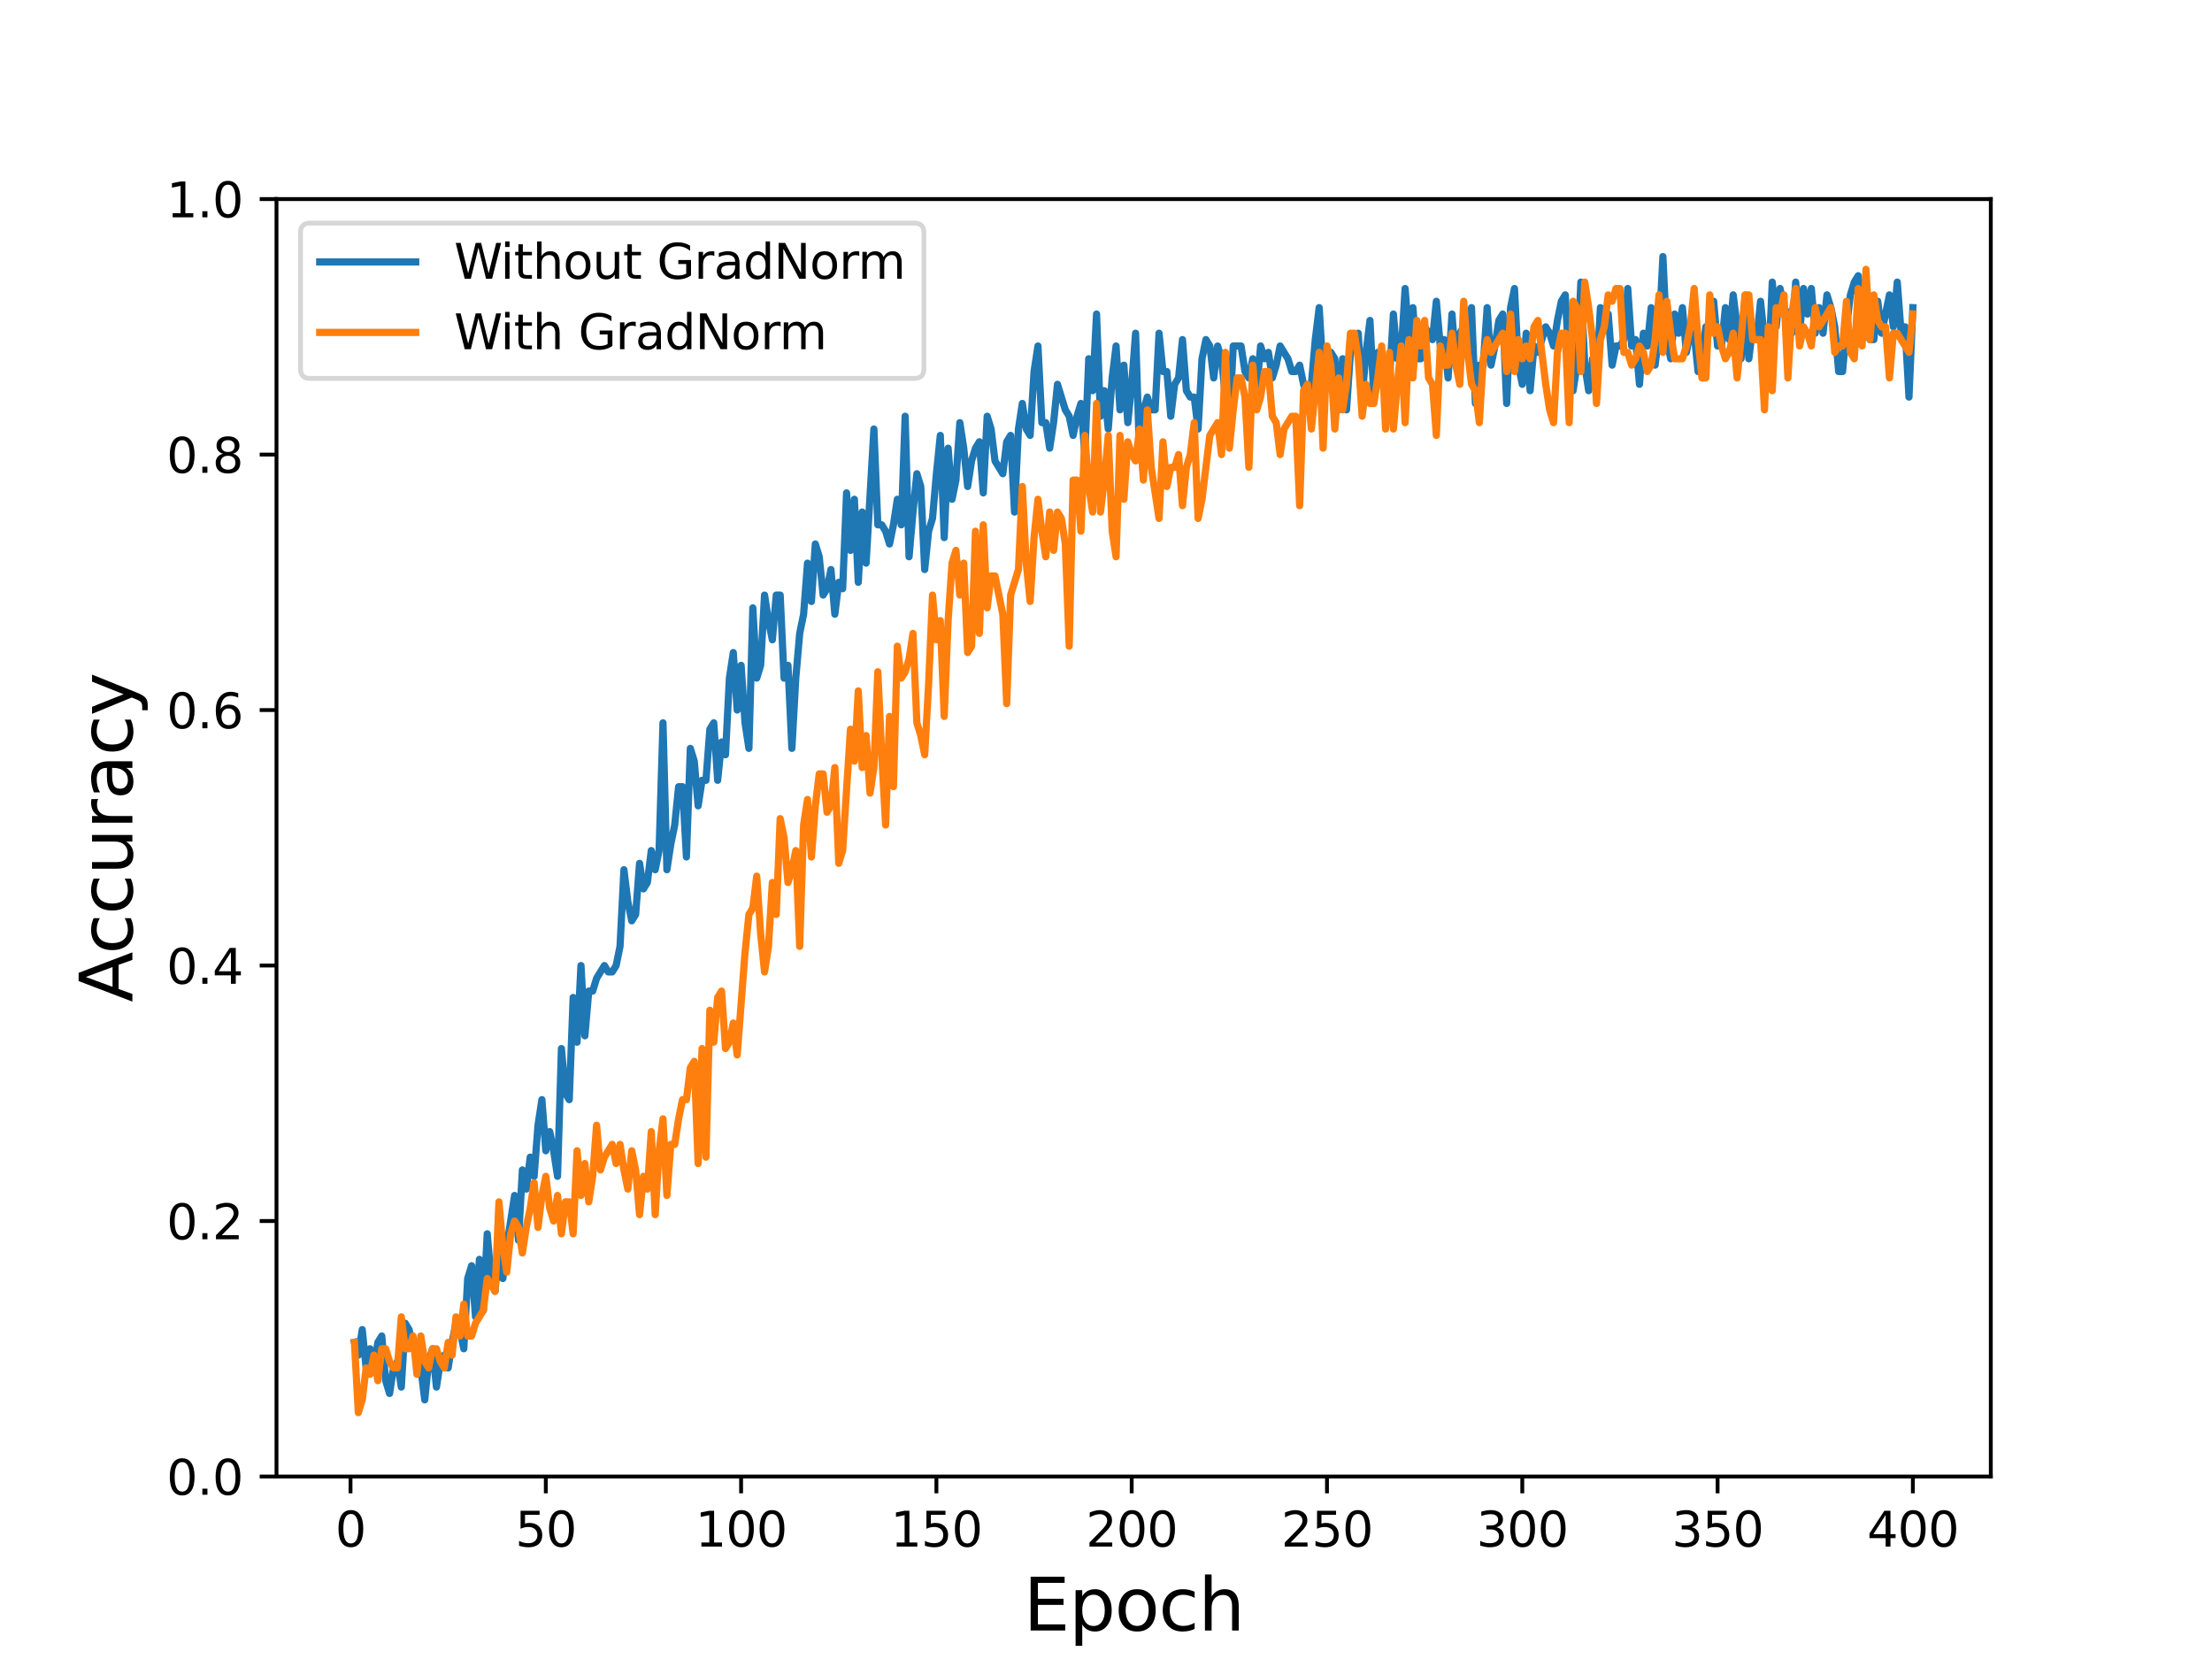 <?xml version="1.0" encoding="utf-8" standalone="no"?>
<!DOCTYPE svg PUBLIC "-//W3C//DTD SVG 1.1//EN"
  "http://www.w3.org/Graphics/SVG/1.1/DTD/svg11.dtd">
<svg height="345.6pt" version="1.1" viewBox="0 0 460.8 345.6" width="460.8pt" xmlns="http://www.w3.org/2000/svg" xmlns:xlink="http://www.w3.org/1999/xlink">
 <defs>
  <style type="text/css">*{stroke-linecap:butt;stroke-linejoin:round;}</style>
 </defs>
 <g id="figure_1">
  <g id="patch_1">
   <path d="M 0 345.6 
L 460.8 345.6 
L 460.8 0 
L 0 0 
z
" style="fill:#ffffff;"/>
  </g>
  <g id="axes_1">
   <g id="patch_2">
    <path d="M 57.6 307.584 
L 414.72 307.584 
L 414.72 41.472 
L 57.6 41.472 
z
" style="fill:#ffffff;"/>
   </g>
   <g id="matplotlib.axis_1">
    <g id="xtick_1">
     <g id="line2d_1">
      <defs>
       <path d="M 0 0 
L 0 3.5 
" id="mf03d805121" style="stroke:#000000;stroke-width:0.8;"/>
      </defs>
      <g>
       <use style="stroke:#000000;stroke-width:0.8;" x="73.019" xlink:href="#mf03d805121" y="307.584"/>
      </g>
     </g>
     <g id="text_1">
      <!-- 0 -->
      <g transform="translate(69.838 322.182)scale(0.1 -0.1)">
       <defs>
        <path d="M 2034 4250 
Q 1547 4250 1301 3770 
Q 1056 3291 1056 2328 
Q 1056 1369 1301 889 
Q 1547 409 2034 409 
Q 2525 409 2770 889 
Q 3016 1369 3016 2328 
Q 3016 3291 2770 3770 
Q 2525 4250 2034 4250 
z
M 2034 4750 
Q 2819 4750 3233 4129 
Q 3647 3509 3647 2328 
Q 3647 1150 3233 529 
Q 2819 -91 2034 -91 
Q 1250 -91 836 529 
Q 422 1150 422 2328 
Q 422 3509 836 4129 
Q 1250 4750 2034 4750 
z
" id="DejaVuSans-30" transform="scale(0.016)"/>
       </defs>
       <use xlink:href="#DejaVuSans-30"/>
      </g>
     </g>
    </g>
    <g id="xtick_2">
     <g id="line2d_2">
      <g>
       <use style="stroke:#000000;stroke-width:0.8;" x="113.703" xlink:href="#mf03d805121" y="307.584"/>
      </g>
     </g>
     <g id="text_2">
      <!-- 50 -->
      <g transform="translate(107.34 322.182)scale(0.1 -0.1)">
       <defs>
        <path d="M 691 4666 
L 3169 4666 
L 3169 4134 
L 1269 4134 
L 1269 2991 
Q 1406 3038 1543 3061 
Q 1681 3084 1819 3084 
Q 2600 3084 3056 2656 
Q 3513 2228 3513 1497 
Q 3513 744 3044 326 
Q 2575 -91 1722 -91 
Q 1428 -91 1123 -41 
Q 819 9 494 109 
L 494 744 
Q 775 591 1075 516 
Q 1375 441 1709 441 
Q 2250 441 2565 725 
Q 2881 1009 2881 1497 
Q 2881 1984 2565 2268 
Q 2250 2553 1709 2553 
Q 1456 2553 1204 2497 
Q 953 2441 691 2322 
L 691 4666 
z
" id="DejaVuSans-35" transform="scale(0.016)"/>
       </defs>
       <use xlink:href="#DejaVuSans-35"/>
       <use x="63.623" xlink:href="#DejaVuSans-30"/>
      </g>
     </g>
    </g>
    <g id="xtick_3">
     <g id="line2d_3">
      <g>
       <use style="stroke:#000000;stroke-width:0.8;" x="154.386" xlink:href="#mf03d805121" y="307.584"/>
      </g>
     </g>
     <g id="text_3">
      <!-- 100 -->
      <g transform="translate(144.842 322.182)scale(0.1 -0.1)">
       <defs>
        <path d="M 794 531 
L 1825 531 
L 1825 4091 
L 703 3866 
L 703 4441 
L 1819 4666 
L 2450 4666 
L 2450 531 
L 3481 531 
L 3481 0 
L 794 0 
L 794 531 
z
" id="DejaVuSans-31" transform="scale(0.016)"/>
       </defs>
       <use xlink:href="#DejaVuSans-31"/>
       <use x="63.623" xlink:href="#DejaVuSans-30"/>
       <use x="127.246" xlink:href="#DejaVuSans-30"/>
      </g>
     </g>
    </g>
    <g id="xtick_4">
     <g id="line2d_4">
      <g>
       <use style="stroke:#000000;stroke-width:0.8;" x="195.07" xlink:href="#mf03d805121" y="307.584"/>
      </g>
     </g>
     <g id="text_4">
      <!-- 150 -->
      <g transform="translate(185.526 322.182)scale(0.1 -0.1)">
       <use xlink:href="#DejaVuSans-31"/>
       <use x="63.623" xlink:href="#DejaVuSans-35"/>
       <use x="127.246" xlink:href="#DejaVuSans-30"/>
      </g>
     </g>
    </g>
    <g id="xtick_5">
     <g id="line2d_5">
      <g>
       <use style="stroke:#000000;stroke-width:0.8;" x="235.753" xlink:href="#mf03d805121" y="307.584"/>
      </g>
     </g>
     <g id="text_5">
      <!-- 200 -->
      <g transform="translate(226.209 322.182)scale(0.1 -0.1)">
       <defs>
        <path d="M 1228 531 
L 3431 531 
L 3431 0 
L 469 0 
L 469 531 
Q 828 903 1448 1529 
Q 2069 2156 2228 2338 
Q 2531 2678 2651 2914 
Q 2772 3150 2772 3378 
Q 2772 3750 2511 3984 
Q 2250 4219 1831 4219 
Q 1534 4219 1204 4116 
Q 875 4013 500 3803 
L 500 4441 
Q 881 4594 1212 4672 
Q 1544 4750 1819 4750 
Q 2544 4750 2975 4387 
Q 3406 4025 3406 3419 
Q 3406 3131 3298 2873 
Q 3191 2616 2906 2266 
Q 2828 2175 2409 1742 
Q 1991 1309 1228 531 
z
" id="DejaVuSans-32" transform="scale(0.016)"/>
       </defs>
       <use xlink:href="#DejaVuSans-32"/>
       <use x="63.623" xlink:href="#DejaVuSans-30"/>
       <use x="127.246" xlink:href="#DejaVuSans-30"/>
      </g>
     </g>
    </g>
    <g id="xtick_6">
     <g id="line2d_6">
      <g>
       <use style="stroke:#000000;stroke-width:0.8;" x="276.437" xlink:href="#mf03d805121" y="307.584"/>
      </g>
     </g>
     <g id="text_6">
      <!-- 250 -->
      <g transform="translate(266.893 322.182)scale(0.1 -0.1)">
       <use xlink:href="#DejaVuSans-32"/>
       <use x="63.623" xlink:href="#DejaVuSans-35"/>
       <use x="127.246" xlink:href="#DejaVuSans-30"/>
      </g>
     </g>
    </g>
    <g id="xtick_7">
     <g id="line2d_7">
      <g>
       <use style="stroke:#000000;stroke-width:0.8;" x="317.12" xlink:href="#mf03d805121" y="307.584"/>
      </g>
     </g>
     <g id="text_7">
      <!-- 300 -->
      <g transform="translate(307.576 322.182)scale(0.1 -0.1)">
       <defs>
        <path d="M 2597 2516 
Q 3050 2419 3304 2112 
Q 3559 1806 3559 1356 
Q 3559 666 3084 287 
Q 2609 -91 1734 -91 
Q 1441 -91 1130 -33 
Q 819 25 488 141 
L 488 750 
Q 750 597 1062 519 
Q 1375 441 1716 441 
Q 2309 441 2620 675 
Q 2931 909 2931 1356 
Q 2931 1769 2642 2001 
Q 2353 2234 1838 2234 
L 1294 2234 
L 1294 2753 
L 1863 2753 
Q 2328 2753 2575 2939 
Q 2822 3125 2822 3475 
Q 2822 3834 2567 4026 
Q 2313 4219 1838 4219 
Q 1578 4219 1281 4162 
Q 984 4106 628 3988 
L 628 4550 
Q 988 4650 1302 4700 
Q 1616 4750 1894 4750 
Q 2613 4750 3031 4423 
Q 3450 4097 3450 3541 
Q 3450 3153 3228 2886 
Q 3006 2619 2597 2516 
z
" id="DejaVuSans-33" transform="scale(0.016)"/>
       </defs>
       <use xlink:href="#DejaVuSans-33"/>
       <use x="63.623" xlink:href="#DejaVuSans-30"/>
       <use x="127.246" xlink:href="#DejaVuSans-30"/>
      </g>
     </g>
    </g>
    <g id="xtick_8">
     <g id="line2d_8">
      <g>
       <use style="stroke:#000000;stroke-width:0.8;" x="357.804" xlink:href="#mf03d805121" y="307.584"/>
      </g>
     </g>
     <g id="text_8">
      <!-- 350 -->
      <g transform="translate(348.26 322.182)scale(0.1 -0.1)">
       <use xlink:href="#DejaVuSans-33"/>
       <use x="63.623" xlink:href="#DejaVuSans-35"/>
       <use x="127.246" xlink:href="#DejaVuSans-30"/>
      </g>
     </g>
    </g>
    <g id="xtick_9">
     <g id="line2d_9">
      <g>
       <use style="stroke:#000000;stroke-width:0.8;" x="398.487" xlink:href="#mf03d805121" y="307.584"/>
      </g>
     </g>
     <g id="text_9">
      <!-- 400 -->
      <g transform="translate(388.944 322.182)scale(0.1 -0.1)">
       <defs>
        <path d="M 2419 4116 
L 825 1625 
L 2419 1625 
L 2419 4116 
z
M 2253 4666 
L 3047 4666 
L 3047 1625 
L 3713 1625 
L 3713 1100 
L 3047 1100 
L 3047 0 
L 2419 0 
L 2419 1100 
L 313 1100 
L 313 1709 
L 2253 4666 
z
" id="DejaVuSans-34" transform="scale(0.016)"/>
       </defs>
       <use xlink:href="#DejaVuSans-34"/>
       <use x="63.623" xlink:href="#DejaVuSans-30"/>
       <use x="127.246" xlink:href="#DejaVuSans-30"/>
      </g>
     </g>
    </g>
    <g id="text_10">
     <!-- Epoch -->
     <g transform="translate(213.194 339.66)scale(0.15 -0.15)">
      <defs>
       <path d="M 628 4666 
L 3578 4666 
L 3578 4134 
L 1259 4134 
L 1259 2753 
L 3481 2753 
L 3481 2222 
L 1259 2222 
L 1259 531 
L 3634 531 
L 3634 0 
L 628 0 
L 628 4666 
z
" id="DejaVuSans-45" transform="scale(0.016)"/>
       <path d="M 1159 525 
L 1159 -1331 
L 581 -1331 
L 581 3500 
L 1159 3500 
L 1159 2969 
Q 1341 3281 1617 3432 
Q 1894 3584 2278 3584 
Q 2916 3584 3314 3078 
Q 3713 2572 3713 1747 
Q 3713 922 3314 415 
Q 2916 -91 2278 -91 
Q 1894 -91 1617 61 
Q 1341 213 1159 525 
z
M 3116 1747 
Q 3116 2381 2855 2742 
Q 2594 3103 2138 3103 
Q 1681 3103 1420 2742 
Q 1159 2381 1159 1747 
Q 1159 1113 1420 752 
Q 1681 391 2138 391 
Q 2594 391 2855 752 
Q 3116 1113 3116 1747 
z
" id="DejaVuSans-70" transform="scale(0.016)"/>
       <path d="M 1959 3097 
Q 1497 3097 1228 2736 
Q 959 2375 959 1747 
Q 959 1119 1226 758 
Q 1494 397 1959 397 
Q 2419 397 2687 759 
Q 2956 1122 2956 1747 
Q 2956 2369 2687 2733 
Q 2419 3097 1959 3097 
z
M 1959 3584 
Q 2709 3584 3137 3096 
Q 3566 2609 3566 1747 
Q 3566 888 3137 398 
Q 2709 -91 1959 -91 
Q 1206 -91 779 398 
Q 353 888 353 1747 
Q 353 2609 779 3096 
Q 1206 3584 1959 3584 
z
" id="DejaVuSans-6f" transform="scale(0.016)"/>
       <path d="M 3122 3366 
L 3122 2828 
Q 2878 2963 2633 3030 
Q 2388 3097 2138 3097 
Q 1578 3097 1268 2742 
Q 959 2388 959 1747 
Q 959 1106 1268 751 
Q 1578 397 2138 397 
Q 2388 397 2633 464 
Q 2878 531 3122 666 
L 3122 134 
Q 2881 22 2623 -34 
Q 2366 -91 2075 -91 
Q 1284 -91 818 406 
Q 353 903 353 1747 
Q 353 2603 823 3093 
Q 1294 3584 2113 3584 
Q 2378 3584 2631 3529 
Q 2884 3475 3122 3366 
z
" id="DejaVuSans-63" transform="scale(0.016)"/>
       <path d="M 3513 2113 
L 3513 0 
L 2938 0 
L 2938 2094 
Q 2938 2591 2744 2837 
Q 2550 3084 2163 3084 
Q 1697 3084 1428 2787 
Q 1159 2491 1159 1978 
L 1159 0 
L 581 0 
L 581 4863 
L 1159 4863 
L 1159 2956 
Q 1366 3272 1645 3428 
Q 1925 3584 2291 3584 
Q 2894 3584 3203 3211 
Q 3513 2838 3513 2113 
z
" id="DejaVuSans-68" transform="scale(0.016)"/>
      </defs>
      <use xlink:href="#DejaVuSans-45"/>
      <use x="63.184" xlink:href="#DejaVuSans-70"/>
      <use x="126.66" xlink:href="#DejaVuSans-6f"/>
      <use x="187.842" xlink:href="#DejaVuSans-63"/>
      <use x="242.822" xlink:href="#DejaVuSans-68"/>
     </g>
    </g>
   </g>
   <g id="matplotlib.axis_2">
    <g id="ytick_1">
     <g id="line2d_10">
      <defs>
       <path d="M 0 0 
L -3.5 0 
" id="mcebefc61ba" style="stroke:#000000;stroke-width:0.8;"/>
      </defs>
      <g>
       <use style="stroke:#000000;stroke-width:0.8;" x="57.6" xlink:href="#mcebefc61ba" y="307.584"/>
      </g>
     </g>
     <g id="text_11">
      <!-- 0.0 -->
      <g transform="translate(34.697 311.383)scale(0.1 -0.1)">
       <defs>
        <path d="M 684 794 
L 1344 794 
L 1344 0 
L 684 0 
L 684 794 
z
" id="DejaVuSans-2e" transform="scale(0.016)"/>
       </defs>
       <use xlink:href="#DejaVuSans-30"/>
       <use x="63.623" xlink:href="#DejaVuSans-2e"/>
       <use x="95.41" xlink:href="#DejaVuSans-30"/>
      </g>
     </g>
    </g>
    <g id="ytick_2">
     <g id="line2d_11">
      <g>
       <use style="stroke:#000000;stroke-width:0.8;" x="57.6" xlink:href="#mcebefc61ba" y="254.362"/>
      </g>
     </g>
     <g id="text_12">
      <!-- 0.2 -->
      <g transform="translate(34.697 258.161)scale(0.1 -0.1)">
       <use xlink:href="#DejaVuSans-30"/>
       <use x="63.623" xlink:href="#DejaVuSans-2e"/>
       <use x="95.41" xlink:href="#DejaVuSans-32"/>
      </g>
     </g>
    </g>
    <g id="ytick_3">
     <g id="line2d_12">
      <g>
       <use style="stroke:#000000;stroke-width:0.8;" x="57.6" xlink:href="#mcebefc61ba" y="201.139"/>
      </g>
     </g>
     <g id="text_13">
      <!-- 0.4 -->
      <g transform="translate(34.697 204.938)scale(0.1 -0.1)">
       <use xlink:href="#DejaVuSans-30"/>
       <use x="63.623" xlink:href="#DejaVuSans-2e"/>
       <use x="95.41" xlink:href="#DejaVuSans-34"/>
      </g>
     </g>
    </g>
    <g id="ytick_4">
     <g id="line2d_13">
      <g>
       <use style="stroke:#000000;stroke-width:0.8;" x="57.6" xlink:href="#mcebefc61ba" y="147.917"/>
      </g>
     </g>
     <g id="text_14">
      <!-- 0.6 -->
      <g transform="translate(34.697 151.716)scale(0.1 -0.1)">
       <defs>
        <path d="M 2113 2584 
Q 1688 2584 1439 2293 
Q 1191 2003 1191 1497 
Q 1191 994 1439 701 
Q 1688 409 2113 409 
Q 2538 409 2786 701 
Q 3034 994 3034 1497 
Q 3034 2003 2786 2293 
Q 2538 2584 2113 2584 
z
M 3366 4563 
L 3366 3988 
Q 3128 4100 2886 4159 
Q 2644 4219 2406 4219 
Q 1781 4219 1451 3797 
Q 1122 3375 1075 2522 
Q 1259 2794 1537 2939 
Q 1816 3084 2150 3084 
Q 2853 3084 3261 2657 
Q 3669 2231 3669 1497 
Q 3669 778 3244 343 
Q 2819 -91 2113 -91 
Q 1303 -91 875 529 
Q 447 1150 447 2328 
Q 447 3434 972 4092 
Q 1497 4750 2381 4750 
Q 2619 4750 2861 4703 
Q 3103 4656 3366 4563 
z
" id="DejaVuSans-36" transform="scale(0.016)"/>
       </defs>
       <use xlink:href="#DejaVuSans-30"/>
       <use x="63.623" xlink:href="#DejaVuSans-2e"/>
       <use x="95.41" xlink:href="#DejaVuSans-36"/>
      </g>
     </g>
    </g>
    <g id="ytick_5">
     <g id="line2d_14">
      <g>
       <use style="stroke:#000000;stroke-width:0.8;" x="57.6" xlink:href="#mcebefc61ba" y="94.694"/>
      </g>
     </g>
     <g id="text_15">
      <!-- 0.8 -->
      <g transform="translate(34.697 98.494)scale(0.1 -0.1)">
       <defs>
        <path d="M 2034 2216 
Q 1584 2216 1326 1975 
Q 1069 1734 1069 1313 
Q 1069 891 1326 650 
Q 1584 409 2034 409 
Q 2484 409 2743 651 
Q 3003 894 3003 1313 
Q 3003 1734 2745 1975 
Q 2488 2216 2034 2216 
z
M 1403 2484 
Q 997 2584 770 2862 
Q 544 3141 544 3541 
Q 544 4100 942 4425 
Q 1341 4750 2034 4750 
Q 2731 4750 3128 4425 
Q 3525 4100 3525 3541 
Q 3525 3141 3298 2862 
Q 3072 2584 2669 2484 
Q 3125 2378 3379 2068 
Q 3634 1759 3634 1313 
Q 3634 634 3220 271 
Q 2806 -91 2034 -91 
Q 1263 -91 848 271 
Q 434 634 434 1313 
Q 434 1759 690 2068 
Q 947 2378 1403 2484 
z
M 1172 3481 
Q 1172 3119 1398 2916 
Q 1625 2713 2034 2713 
Q 2441 2713 2670 2916 
Q 2900 3119 2900 3481 
Q 2900 3844 2670 4047 
Q 2441 4250 2034 4250 
Q 1625 4250 1398 4047 
Q 1172 3844 1172 3481 
z
" id="DejaVuSans-38" transform="scale(0.016)"/>
       </defs>
       <use xlink:href="#DejaVuSans-30"/>
       <use x="63.623" xlink:href="#DejaVuSans-2e"/>
       <use x="95.41" xlink:href="#DejaVuSans-38"/>
      </g>
     </g>
    </g>
    <g id="ytick_6">
     <g id="line2d_15">
      <g>
       <use style="stroke:#000000;stroke-width:0.8;" x="57.6" xlink:href="#mcebefc61ba" y="41.472"/>
      </g>
     </g>
     <g id="text_16">
      <!-- 1.0 -->
      <g transform="translate(34.697 45.271)scale(0.1 -0.1)">
       <use xlink:href="#DejaVuSans-31"/>
       <use x="63.623" xlink:href="#DejaVuSans-2e"/>
       <use x="95.41" xlink:href="#DejaVuSans-30"/>
      </g>
     </g>
    </g>
    <g id="text_17">
     <!-- Accuracy -->
     <g transform="translate(27.577 208.77)rotate(-90)scale(0.15 -0.15)">
      <defs>
       <path d="M 2188 4044 
L 1331 1722 
L 3047 1722 
L 2188 4044 
z
M 1831 4666 
L 2547 4666 
L 4325 0 
L 3669 0 
L 3244 1197 
L 1141 1197 
L 716 0 
L 50 0 
L 1831 4666 
z
" id="DejaVuSans-41" transform="scale(0.016)"/>
       <path d="M 544 1381 
L 544 3500 
L 1119 3500 
L 1119 1403 
Q 1119 906 1312 657 
Q 1506 409 1894 409 
Q 2359 409 2629 706 
Q 2900 1003 2900 1516 
L 2900 3500 
L 3475 3500 
L 3475 0 
L 2900 0 
L 2900 538 
Q 2691 219 2414 64 
Q 2138 -91 1772 -91 
Q 1169 -91 856 284 
Q 544 659 544 1381 
z
M 1991 3584 
L 1991 3584 
z
" id="DejaVuSans-75" transform="scale(0.016)"/>
       <path d="M 2631 2963 
Q 2534 3019 2420 3045 
Q 2306 3072 2169 3072 
Q 1681 3072 1420 2755 
Q 1159 2438 1159 1844 
L 1159 0 
L 581 0 
L 581 3500 
L 1159 3500 
L 1159 2956 
Q 1341 3275 1631 3429 
Q 1922 3584 2338 3584 
Q 2397 3584 2469 3576 
Q 2541 3569 2628 3553 
L 2631 2963 
z
" id="DejaVuSans-72" transform="scale(0.016)"/>
       <path d="M 2194 1759 
Q 1497 1759 1228 1600 
Q 959 1441 959 1056 
Q 959 750 1161 570 
Q 1363 391 1709 391 
Q 2188 391 2477 730 
Q 2766 1069 2766 1631 
L 2766 1759 
L 2194 1759 
z
M 3341 1997 
L 3341 0 
L 2766 0 
L 2766 531 
Q 2569 213 2275 61 
Q 1981 -91 1556 -91 
Q 1019 -91 701 211 
Q 384 513 384 1019 
Q 384 1609 779 1909 
Q 1175 2209 1959 2209 
L 2766 2209 
L 2766 2266 
Q 2766 2663 2505 2880 
Q 2244 3097 1772 3097 
Q 1472 3097 1187 3025 
Q 903 2953 641 2809 
L 641 3341 
Q 956 3463 1253 3523 
Q 1550 3584 1831 3584 
Q 2591 3584 2966 3190 
Q 3341 2797 3341 1997 
z
" id="DejaVuSans-61" transform="scale(0.016)"/>
       <path d="M 2059 -325 
Q 1816 -950 1584 -1140 
Q 1353 -1331 966 -1331 
L 506 -1331 
L 506 -850 
L 844 -850 
Q 1081 -850 1212 -737 
Q 1344 -625 1503 -206 
L 1606 56 
L 191 3500 
L 800 3500 
L 1894 763 
L 2988 3500 
L 3597 3500 
L 2059 -325 
z
" id="DejaVuSans-79" transform="scale(0.016)"/>
      </defs>
      <use xlink:href="#DejaVuSans-41"/>
      <use x="66.658" xlink:href="#DejaVuSans-63"/>
      <use x="121.639" xlink:href="#DejaVuSans-63"/>
      <use x="176.619" xlink:href="#DejaVuSans-75"/>
      <use x="239.998" xlink:href="#DejaVuSans-72"/>
      <use x="281.111" xlink:href="#DejaVuSans-61"/>
      <use x="342.391" xlink:href="#DejaVuSans-63"/>
      <use x="397.371" xlink:href="#DejaVuSans-79"/>
     </g>
    </g>
   </g>
   <g id="line2d_16">
    <path clip-path="url(#p2dd212f8a4)" d="M 73.833 279.642 
L 74.646 282.303 
L 75.46 276.981 
L 76.274 284.964 
L 77.087 280.973 
L 77.901 284.964 
L 78.715 279.642 
L 79.528 278.312 
L 80.342 287.626 
L 81.156 290.287 
L 81.969 284.964 
L 82.783 283.634 
L 83.597 288.956 
L 84.41 275.651 
L 85.224 276.981 
L 86.038 280.973 
L 86.851 280.973 
L 87.665 284.964 
L 88.479 291.617 
L 89.292 283.634 
L 90.106 280.973 
L 90.92 288.956 
L 91.733 283.634 
L 92.547 282.303 
L 93.361 284.964 
L 94.174 279.642 
L 94.988 275.651 
L 95.802 276.981 
L 96.616 280.973 
L 97.429 266.337 
L 98.243 263.676 
L 99.057 274.32 
L 99.87 262.345 
L 100.684 272.989 
L 101.498 257.023 
L 102.311 266.337 
L 103.125 268.998 
L 103.939 259.684 
L 104.752 266.337 
L 105.566 259.684 
L 107.193 249.039 
L 108.007 258.353 
L 108.821 243.717 
L 109.634 247.709 
L 110.448 241.056 
L 111.262 245.048 
L 112.075 234.403 
L 112.889 229.081 
L 113.703 239.725 
L 114.516 235.734 
L 115.33 239.725 
L 116.144 245.048 
L 116.957 218.436 
L 117.771 227.75 
L 118.585 229.081 
L 119.398 207.792 
L 120.212 217.106 
L 121.026 201.139 
L 121.839 215.775 
L 122.653 206.461 
L 123.467 206.461 
L 124.28 203.8 
L 125.908 201.139 
L 126.721 202.47 
L 127.535 202.47 
L 128.349 201.139 
L 129.162 197.148 
L 129.976 181.181 
L 130.79 187.834 
L 131.603 191.825 
L 132.417 190.495 
L 133.231 179.85 
L 134.044 185.172 
L 134.858 183.842 
L 135.672 177.189 
L 136.485 181.181 
L 137.299 177.189 
L 138.113 150.578 
L 138.926 181.181 
L 139.74 175.859 
L 140.554 171.867 
L 141.367 163.884 
L 142.181 163.884 
L 142.995 178.52 
L 143.808 155.9 
L 144.622 158.561 
L 145.436 167.875 
L 146.249 162.553 
L 147.063 162.553 
L 147.877 151.908 
L 148.69 150.578 
L 149.504 162.553 
L 150.318 154.57 
L 151.131 157.231 
L 151.945 141.264 
L 152.759 135.942 
L 153.572 147.917 
L 154.386 138.603 
L 155.2 150.578 
L 156.013 155.9 
L 156.827 126.628 
L 157.641 141.264 
L 158.454 138.603 
L 159.268 123.967 
L 160.082 129.289 
L 160.895 133.281 
L 161.709 123.967 
L 162.523 123.967 
L 163.336 141.264 
L 164.15 138.603 
L 164.964 155.9 
L 165.777 141.264 
L 166.591 131.95 
L 167.405 127.958 
L 168.219 117.314 
L 169.032 125.297 
L 169.846 113.322 
L 170.66 115.983 
L 171.473 123.967 
L 172.287 122.636 
L 173.101 118.644 
L 173.914 127.958 
L 174.728 121.306 
L 175.542 122.636 
L 176.355 102.678 
L 177.169 114.653 
L 177.983 104.008 
L 178.796 121.306 
L 179.61 106.669 
L 180.424 117.314 
L 182.051 89.372 
L 182.865 109.331 
L 183.678 109.331 
L 184.492 110.661 
L 185.306 113.322 
L 186.119 109.331 
L 186.933 104.008 
L 187.747 109.331 
L 188.56 86.711 
L 189.374 115.983 
L 190.188 106.669 
L 191.001 98.686 
L 191.815 101.347 
L 192.629 118.644 
L 193.442 110.661 
L 194.256 108 
L 195.07 98.686 
L 195.883 90.703 
L 196.697 111.992 
L 197.511 93.364 
L 198.324 104.008 
L 199.138 100.017 
L 199.952 88.042 
L 200.765 93.364 
L 201.579 101.347 
L 202.393 96.025 
L 203.206 93.364 
L 204.02 92.033 
L 204.834 102.678 
L 205.647 86.711 
L 206.461 89.372 
L 207.275 96.025 
L 208.902 98.686 
L 209.716 92.033 
L 210.529 90.703 
L 211.343 106.669 
L 212.157 89.372 
L 212.97 84.05 
L 213.784 89.372 
L 214.598 90.703 
L 215.411 77.397 
L 216.225 72.075 
L 217.039 88.042 
L 217.852 88.042 
L 218.666 93.364 
L 219.48 88.042 
L 220.293 80.058 
L 221.921 85.38 
L 222.734 86.711 
L 223.548 90.703 
L 224.362 86.711 
L 225.175 84.05 
L 225.989 94.694 
L 226.803 74.736 
L 227.616 81.389 
L 228.43 65.422 
L 229.244 86.711 
L 230.057 81.389 
L 230.871 89.372 
L 231.685 78.728 
L 232.498 72.075 
L 233.312 85.38 
L 234.126 76.067 
L 234.939 88.042 
L 235.753 80.058 
L 236.567 69.414 
L 237.381 94.694 
L 238.194 85.38 
L 239.008 82.719 
L 239.822 85.38 
L 240.635 85.38 
L 241.449 69.414 
L 242.263 77.397 
L 243.076 77.397 
L 243.89 86.711 
L 244.704 80.058 
L 245.517 78.728 
L 246.331 70.744 
L 247.145 81.389 
L 247.958 82.719 
L 248.772 82.719 
L 249.586 89.372 
L 250.399 74.736 
L 251.213 70.744 
L 252.027 72.075 
L 252.84 78.728 
L 253.654 72.075 
L 254.468 74.736 
L 255.281 82.719 
L 256.095 88.042 
L 256.909 72.075 
L 258.536 72.075 
L 259.35 77.397 
L 260.163 78.728 
L 260.977 74.736 
L 261.791 81.389 
L 262.604 72.075 
L 263.418 74.736 
L 264.232 73.405 
L 265.045 78.728 
L 265.859 76.067 
L 266.673 72.075 
L 268.3 74.736 
L 269.114 77.397 
L 269.927 77.397 
L 270.741 76.067 
L 271.555 80.058 
L 272.368 82.719 
L 273.182 80.058 
L 273.996 70.744 
L 274.809 64.092 
L 275.623 77.397 
L 276.437 78.728 
L 277.25 73.405 
L 278.064 74.736 
L 278.878 85.38 
L 279.691 74.736 
L 280.505 85.38 
L 281.319 73.405 
L 282.132 72.075 
L 282.946 69.414 
L 283.76 82.719 
L 284.573 73.405 
L 285.387 66.753 
L 286.201 82.719 
L 287.014 73.405 
L 287.828 73.405 
L 288.642 80.058 
L 289.455 78.728 
L 290.269 65.422 
L 291.083 74.736 
L 291.896 73.405 
L 292.71 60.1 
L 293.524 70.744 
L 294.337 64.092 
L 295.151 74.736 
L 295.965 74.736 
L 296.778 68.083 
L 298.406 70.744 
L 299.219 62.761 
L 300.033 72.075 
L 300.847 70.744 
L 301.66 78.728 
L 302.474 65.422 
L 303.288 76.067 
L 304.101 69.414 
L 304.915 68.083 
L 305.729 70.744 
L 306.543 64.092 
L 307.356 84.05 
L 308.17 76.067 
L 308.984 76.067 
L 309.797 64.092 
L 310.611 76.067 
L 311.425 72.075 
L 312.238 66.753 
L 313.052 65.422 
L 313.866 84.05 
L 314.679 64.092 
L 315.493 60.1 
L 316.307 76.067 
L 317.12 80.058 
L 317.934 69.414 
L 318.748 81.389 
L 319.561 72.075 
L 320.375 73.405 
L 322.002 68.083 
L 322.816 69.414 
L 323.63 72.075 
L 324.443 66.753 
L 325.257 62.761 
L 326.071 61.43 
L 326.884 76.067 
L 327.698 81.389 
L 328.512 76.067 
L 329.325 58.769 
L 330.139 76.067 
L 330.953 81.389 
L 331.766 74.736 
L 332.58 78.728 
L 333.394 64.092 
L 334.207 65.422 
L 335.021 65.422 
L 335.835 76.067 
L 336.648 72.075 
L 337.462 72.075 
L 338.276 70.744 
L 339.089 60.1 
L 339.903 72.075 
L 340.717 70.744 
L 341.53 80.058 
L 342.344 69.414 
L 343.158 72.075 
L 343.971 64.092 
L 344.785 76.067 
L 345.599 69.414 
L 346.412 53.447 
L 347.226 70.744 
L 348.04 74.736 
L 348.853 65.422 
L 349.667 69.414 
L 350.481 64.092 
L 351.294 73.405 
L 352.108 69.414 
L 352.922 69.414 
L 353.735 77.397 
L 354.549 74.736 
L 355.363 68.083 
L 356.176 68.083 
L 356.99 62.761 
L 357.804 72.075 
L 358.617 72.075 
L 359.431 64.092 
L 360.245 70.744 
L 361.058 61.43 
L 362.686 74.736 
L 363.499 64.092 
L 364.313 74.736 
L 365.127 68.083 
L 365.94 70.744 
L 366.754 62.761 
L 367.568 70.744 
L 368.381 77.397 
L 369.195 58.769 
L 370.009 68.083 
L 370.822 60.1 
L 371.636 64.092 
L 372.45 65.422 
L 373.263 69.414 
L 374.077 58.769 
L 374.891 69.414 
L 375.704 60.1 
L 376.518 65.422 
L 377.332 60.1 
L 378.146 69.414 
L 378.959 64.092 
L 379.773 69.414 
L 380.587 61.43 
L 381.4 64.092 
L 382.214 68.083 
L 383.028 77.397 
L 383.841 77.397 
L 384.655 68.083 
L 385.469 61.43 
L 386.282 58.769 
L 387.096 57.439 
L 387.91 62.761 
L 388.723 60.1 
L 389.537 70.744 
L 390.351 70.744 
L 391.164 62.761 
L 391.978 69.414 
L 393.605 61.43 
L 394.419 68.083 
L 395.233 58.769 
L 396.046 69.414 
L 396.86 68.083 
L 397.674 82.719 
L 398.487 64.092 
L 398.487 64.092 
" style="fill:none;stroke:#1f77b4;stroke-linecap:square;stroke-width:1.5;"/>
   </g>
   <g id="line2d_17">
    <path clip-path="url(#p2dd212f8a4)" d="M 73.833 279.642 
L 74.646 294.278 
L 75.46 291.617 
L 76.274 284.964 
L 77.087 286.295 
L 77.901 282.303 
L 78.715 287.626 
L 79.528 280.973 
L 80.342 280.973 
L 81.156 283.634 
L 81.969 284.964 
L 82.783 284.964 
L 83.597 274.32 
L 84.41 280.973 
L 85.224 280.973 
L 86.038 278.312 
L 86.851 286.295 
L 87.665 278.312 
L 88.479 283.634 
L 89.292 284.964 
L 90.106 280.973 
L 90.92 280.973 
L 91.733 283.634 
L 92.547 284.964 
L 93.361 279.642 
L 94.174 282.303 
L 94.988 274.32 
L 95.802 278.312 
L 96.616 271.659 
L 97.429 278.312 
L 98.243 278.312 
L 99.057 275.651 
L 100.684 272.989 
L 101.498 266.337 
L 103.125 268.998 
L 103.939 250.37 
L 104.752 259.684 
L 105.566 265.006 
L 106.38 257.023 
L 107.193 254.362 
L 108.007 255.692 
L 108.821 261.014 
L 109.634 255.692 
L 110.448 251.7 
L 111.262 246.378 
L 112.075 255.692 
L 112.889 249.039 
L 113.703 245.048 
L 114.516 251.7 
L 115.33 254.362 
L 116.144 249.039 
L 116.957 257.023 
L 117.771 250.37 
L 118.585 250.37 
L 119.398 257.023 
L 120.212 239.725 
L 121.026 249.039 
L 121.839 242.387 
L 122.653 250.37 
L 123.467 245.048 
L 124.28 234.403 
L 125.094 243.717 
L 125.908 241.056 
L 127.535 238.395 
L 128.349 242.387 
L 129.162 238.395 
L 129.976 243.717 
L 130.79 247.709 
L 131.603 239.725 
L 132.417 243.717 
L 133.231 253.031 
L 134.044 245.048 
L 134.858 247.709 
L 135.672 235.734 
L 136.485 253.031 
L 137.299 239.725 
L 138.113 233.073 
L 138.926 249.039 
L 139.74 238.395 
L 140.554 238.395 
L 141.367 233.073 
L 142.181 229.081 
L 142.995 229.081 
L 143.808 222.428 
L 144.622 221.098 
L 145.436 242.387 
L 146.249 218.436 
L 147.063 241.056 
L 147.877 210.453 
L 148.69 217.106 
L 149.504 207.792 
L 150.318 206.461 
L 151.131 218.436 
L 151.945 217.106 
L 152.759 213.114 
L 153.572 219.767 
L 155.2 198.478 
L 156.013 190.495 
L 156.827 189.164 
L 157.641 182.511 
L 158.454 194.486 
L 159.268 202.47 
L 160.082 197.148 
L 160.895 183.842 
L 161.709 190.495 
L 162.523 170.536 
L 163.336 174.528 
L 164.15 183.842 
L 164.964 181.181 
L 165.777 177.189 
L 166.591 197.148 
L 167.405 171.867 
L 168.219 166.545 
L 169.032 178.52 
L 169.846 167.875 
L 170.66 161.222 
L 171.473 161.222 
L 172.287 169.206 
L 173.101 167.875 
L 173.914 159.892 
L 174.728 179.85 
L 175.542 177.189 
L 177.169 151.908 
L 177.983 158.561 
L 178.796 143.925 
L 179.61 159.892 
L 180.424 153.239 
L 181.237 165.214 
L 182.051 159.892 
L 182.865 139.933 
L 183.678 157.231 
L 184.492 171.867 
L 185.306 149.247 
L 186.119 163.884 
L 186.933 134.611 
L 187.747 141.264 
L 188.56 139.933 
L 189.374 137.272 
L 190.188 131.95 
L 191.001 150.578 
L 191.815 153.239 
L 192.629 157.231 
L 193.442 142.595 
L 194.256 123.967 
L 195.07 133.281 
L 195.883 129.289 
L 196.697 149.247 
L 197.511 129.289 
L 198.324 117.314 
L 199.138 114.653 
L 199.952 123.967 
L 200.765 117.314 
L 201.579 135.942 
L 202.393 134.611 
L 203.206 110.661 
L 204.02 131.95 
L 204.834 109.331 
L 205.647 126.628 
L 206.461 119.975 
L 207.275 119.975 
L 208.902 127.958 
L 209.716 146.586 
L 210.529 123.967 
L 212.157 118.644 
L 212.97 101.347 
L 213.784 117.314 
L 214.598 125.297 
L 215.411 111.992 
L 216.225 104.008 
L 217.039 110.661 
L 217.852 115.983 
L 218.666 106.669 
L 219.48 114.653 
L 220.293 106.669 
L 221.107 108 
L 221.921 113.322 
L 222.734 134.611 
L 223.548 100.017 
L 224.362 100.017 
L 225.175 110.661 
L 225.989 90.703 
L 226.803 101.347 
L 227.616 106.669 
L 228.43 84.05 
L 229.244 106.669 
L 230.057 100.017 
L 230.871 90.703 
L 231.685 110.661 
L 232.498 115.983 
L 233.312 90.703 
L 234.126 104.008 
L 234.939 92.033 
L 235.753 94.694 
L 236.567 96.025 
L 237.381 89.372 
L 238.194 100.017 
L 239.008 85.38 
L 239.822 97.356 
L 241.449 108 
L 242.263 92.033 
L 243.076 101.347 
L 243.89 97.356 
L 244.704 97.356 
L 245.517 94.694 
L 246.331 105.339 
L 247.145 97.356 
L 247.958 94.694 
L 248.772 88.042 
L 249.586 108 
L 250.399 104.008 
L 252.027 90.703 
L 253.654 88.042 
L 254.468 94.694 
L 255.281 73.405 
L 256.095 93.364 
L 256.909 85.38 
L 257.722 78.728 
L 258.536 78.728 
L 259.35 82.719 
L 260.163 97.356 
L 260.977 76.067 
L 261.791 85.38 
L 262.604 82.719 
L 263.418 77.397 
L 264.232 77.397 
L 265.045 86.711 
L 265.859 88.042 
L 266.673 94.694 
L 267.486 89.372 
L 269.114 86.711 
L 269.927 86.711 
L 270.741 105.339 
L 271.555 81.389 
L 272.368 80.058 
L 273.182 89.372 
L 274.809 73.405 
L 275.623 93.364 
L 276.437 72.075 
L 277.25 76.067 
L 278.064 89.372 
L 278.878 78.728 
L 279.691 85.38 
L 280.505 80.058 
L 281.319 69.414 
L 282.132 69.414 
L 282.946 74.736 
L 283.76 86.711 
L 284.573 80.058 
L 285.387 84.05 
L 286.201 84.05 
L 287.014 78.728 
L 287.828 72.075 
L 288.642 89.372 
L 289.455 73.405 
L 290.269 89.372 
L 291.083 80.058 
L 291.896 72.075 
L 292.71 88.042 
L 293.524 70.744 
L 294.337 78.728 
L 295.151 66.753 
L 295.965 72.075 
L 296.778 66.753 
L 297.592 78.728 
L 298.406 80.058 
L 299.219 90.703 
L 300.033 72.075 
L 300.847 76.067 
L 301.66 76.067 
L 302.474 69.414 
L 303.288 76.067 
L 304.101 80.058 
L 304.915 62.761 
L 305.729 73.405 
L 306.543 80.058 
L 307.356 81.389 
L 308.17 88.042 
L 308.984 74.736 
L 309.797 70.744 
L 310.611 73.405 
L 313.052 69.414 
L 313.866 77.397 
L 314.679 65.422 
L 315.493 77.397 
L 316.307 70.744 
L 317.12 74.736 
L 317.934 72.075 
L 318.748 74.736 
L 319.561 68.083 
L 320.375 66.753 
L 322.002 80.058 
L 322.816 85.38 
L 323.63 88.042 
L 324.443 73.405 
L 325.257 69.414 
L 326.071 69.414 
L 326.884 88.042 
L 327.698 62.761 
L 328.512 64.092 
L 329.325 77.397 
L 330.139 58.769 
L 330.953 64.092 
L 331.766 70.744 
L 332.58 84.05 
L 333.394 70.744 
L 334.207 68.083 
L 335.021 61.43 
L 335.835 62.761 
L 336.648 60.1 
L 337.462 60.1 
L 338.276 73.405 
L 339.089 73.405 
L 339.903 76.067 
L 340.717 74.736 
L 341.53 72.075 
L 342.344 73.405 
L 343.158 77.397 
L 343.971 76.067 
L 344.785 70.744 
L 345.599 61.43 
L 346.412 73.405 
L 347.226 62.761 
L 348.04 69.414 
L 348.853 74.736 
L 350.481 74.736 
L 351.294 72.075 
L 352.108 68.083 
L 352.922 60.1 
L 353.735 70.744 
L 354.549 78.728 
L 355.363 78.728 
L 356.176 61.43 
L 356.99 69.414 
L 357.804 68.083 
L 358.617 72.075 
L 359.431 74.736 
L 360.245 73.405 
L 361.058 69.414 
L 361.872 78.728 
L 362.686 70.744 
L 363.499 61.43 
L 364.313 61.43 
L 365.127 70.744 
L 366.754 70.744 
L 367.568 85.38 
L 368.381 68.083 
L 369.195 81.389 
L 370.009 64.092 
L 370.822 65.422 
L 371.636 61.43 
L 372.45 78.728 
L 373.263 65.422 
L 374.077 60.1 
L 374.891 72.075 
L 375.704 68.083 
L 376.518 69.414 
L 377.332 72.075 
L 378.146 64.092 
L 378.959 68.083 
L 381.4 64.092 
L 382.214 73.405 
L 383.028 72.075 
L 383.841 72.075 
L 384.655 62.761 
L 385.469 73.405 
L 386.282 74.736 
L 387.096 60.1 
L 387.91 72.075 
L 388.723 56.108 
L 389.537 70.744 
L 390.351 61.43 
L 391.164 66.753 
L 391.978 68.083 
L 392.792 68.083 
L 393.605 78.728 
L 394.419 69.414 
L 395.233 69.414 
L 397.674 73.405 
L 398.487 65.422 
L 398.487 65.422 
" style="fill:none;stroke:#ff7f0e;stroke-linecap:square;stroke-width:1.5;"/>
   </g>
   <g id="patch_3">
    <path d="M 57.6 307.584 
L 57.6 41.472 
" style="fill:none;stroke:#000000;stroke-linecap:square;stroke-linejoin:miter;stroke-width:0.8;"/>
   </g>
   <g id="patch_4">
    <path d="M 414.72 307.584 
L 414.72 41.472 
" style="fill:none;stroke:#000000;stroke-linecap:square;stroke-linejoin:miter;stroke-width:0.8;"/>
   </g>
   <g id="patch_5">
    <path d="M 57.6 307.584 
L 414.72 307.584 
" style="fill:none;stroke:#000000;stroke-linecap:square;stroke-linejoin:miter;stroke-width:0.8;"/>
   </g>
   <g id="patch_6">
    <path d="M 57.6 41.472 
L 414.72 41.472 
" style="fill:none;stroke:#000000;stroke-linecap:square;stroke-linejoin:miter;stroke-width:0.8;"/>
   </g>
   <g id="legend_1">
    <g id="patch_7">
     <path d="M 64.6 78.828 
L 190.466 78.828 
Q 192.466 78.828 192.466 76.828 
L 192.466 48.472 
Q 192.466 46.472 190.466 46.472 
L 64.6 46.472 
Q 62.6 46.472 62.6 48.472 
L 62.6 76.828 
Q 62.6 78.828 64.6 78.828 
z
" style="fill:#ffffff;opacity:0.8;stroke:#cccccc;stroke-linejoin:miter;"/>
    </g>
    <g id="line2d_18">
     <path d="M 66.6 54.57 
L 86.6 54.57 
" style="fill:none;stroke:#1f77b4;stroke-linecap:square;stroke-width:1.5;"/>
    </g>
    <g id="line2d_19"/>
    <g id="text_18">
     <!-- Without GradNorm -->
     <g transform="translate(94.6 58.07)scale(0.1 -0.1)">
      <defs>
       <path d="M 213 4666 
L 850 4666 
L 1831 722 
L 2809 4666 
L 3519 4666 
L 4500 722 
L 5478 4666 
L 6119 4666 
L 4947 0 
L 4153 0 
L 3169 4050 
L 2175 0 
L 1381 0 
L 213 4666 
z
" id="DejaVuSans-57" transform="scale(0.016)"/>
       <path d="M 603 3500 
L 1178 3500 
L 1178 0 
L 603 0 
L 603 3500 
z
M 603 4863 
L 1178 4863 
L 1178 4134 
L 603 4134 
L 603 4863 
z
" id="DejaVuSans-69" transform="scale(0.016)"/>
       <path d="M 1172 4494 
L 1172 3500 
L 2356 3500 
L 2356 3053 
L 1172 3053 
L 1172 1153 
Q 1172 725 1289 603 
Q 1406 481 1766 481 
L 2356 481 
L 2356 0 
L 1766 0 
Q 1100 0 847 248 
Q 594 497 594 1153 
L 594 3053 
L 172 3053 
L 172 3500 
L 594 3500 
L 594 4494 
L 1172 4494 
z
" id="DejaVuSans-74" transform="scale(0.016)"/>
       <path id="DejaVuSans-20" transform="scale(0.016)"/>
       <path d="M 3809 666 
L 3809 1919 
L 2778 1919 
L 2778 2438 
L 4434 2438 
L 4434 434 
Q 4069 175 3628 42 
Q 3188 -91 2688 -91 
Q 1594 -91 976 548 
Q 359 1188 359 2328 
Q 359 3472 976 4111 
Q 1594 4750 2688 4750 
Q 3144 4750 3555 4637 
Q 3966 4525 4313 4306 
L 4313 3634 
Q 3963 3931 3569 4081 
Q 3175 4231 2741 4231 
Q 1884 4231 1454 3753 
Q 1025 3275 1025 2328 
Q 1025 1384 1454 906 
Q 1884 428 2741 428 
Q 3075 428 3337 486 
Q 3600 544 3809 666 
z
" id="DejaVuSans-47" transform="scale(0.016)"/>
       <path d="M 2906 2969 
L 2906 4863 
L 3481 4863 
L 3481 0 
L 2906 0 
L 2906 525 
Q 2725 213 2448 61 
Q 2172 -91 1784 -91 
Q 1150 -91 751 415 
Q 353 922 353 1747 
Q 353 2572 751 3078 
Q 1150 3584 1784 3584 
Q 2172 3584 2448 3432 
Q 2725 3281 2906 2969 
z
M 947 1747 
Q 947 1113 1208 752 
Q 1469 391 1925 391 
Q 2381 391 2643 752 
Q 2906 1113 2906 1747 
Q 2906 2381 2643 2742 
Q 2381 3103 1925 3103 
Q 1469 3103 1208 2742 
Q 947 2381 947 1747 
z
" id="DejaVuSans-64" transform="scale(0.016)"/>
       <path d="M 628 4666 
L 1478 4666 
L 3547 763 
L 3547 4666 
L 4159 4666 
L 4159 0 
L 3309 0 
L 1241 3903 
L 1241 0 
L 628 0 
L 628 4666 
z
" id="DejaVuSans-4e" transform="scale(0.016)"/>
       <path d="M 3328 2828 
Q 3544 3216 3844 3400 
Q 4144 3584 4550 3584 
Q 5097 3584 5394 3201 
Q 5691 2819 5691 2113 
L 5691 0 
L 5113 0 
L 5113 2094 
Q 5113 2597 4934 2840 
Q 4756 3084 4391 3084 
Q 3944 3084 3684 2787 
Q 3425 2491 3425 1978 
L 3425 0 
L 2847 0 
L 2847 2094 
Q 2847 2600 2669 2842 
Q 2491 3084 2119 3084 
Q 1678 3084 1418 2786 
Q 1159 2488 1159 1978 
L 1159 0 
L 581 0 
L 581 3500 
L 1159 3500 
L 1159 2956 
Q 1356 3278 1631 3431 
Q 1906 3584 2284 3584 
Q 2666 3584 2933 3390 
Q 3200 3197 3328 2828 
z
" id="DejaVuSans-6d" transform="scale(0.016)"/>
      </defs>
      <use xlink:href="#DejaVuSans-57"/>
      <use x="96.627" xlink:href="#DejaVuSans-69"/>
      <use x="124.41" xlink:href="#DejaVuSans-74"/>
      <use x="163.619" xlink:href="#DejaVuSans-68"/>
      <use x="226.998" xlink:href="#DejaVuSans-6f"/>
      <use x="288.18" xlink:href="#DejaVuSans-75"/>
      <use x="351.559" xlink:href="#DejaVuSans-74"/>
      <use x="390.768" xlink:href="#DejaVuSans-20"/>
      <use x="422.555" xlink:href="#DejaVuSans-47"/>
      <use x="500.045" xlink:href="#DejaVuSans-72"/>
      <use x="541.158" xlink:href="#DejaVuSans-61"/>
      <use x="602.438" xlink:href="#DejaVuSans-64"/>
      <use x="665.914" xlink:href="#DejaVuSans-4e"/>
      <use x="740.719" xlink:href="#DejaVuSans-6f"/>
      <use x="801.9" xlink:href="#DejaVuSans-72"/>
      <use x="841.264" xlink:href="#DejaVuSans-6d"/>
     </g>
    </g>
    <g id="line2d_20">
     <path d="M 66.6 69.249 
L 86.6 69.249 
" style="fill:none;stroke:#ff7f0e;stroke-linecap:square;stroke-width:1.5;"/>
    </g>
    <g id="line2d_21"/>
    <g id="text_19">
     <!-- With GradNorm -->
     <g transform="translate(94.6 72.749)scale(0.1 -0.1)">
      <use xlink:href="#DejaVuSans-57"/>
      <use x="96.627" xlink:href="#DejaVuSans-69"/>
      <use x="124.41" xlink:href="#DejaVuSans-74"/>
      <use x="163.619" xlink:href="#DejaVuSans-68"/>
      <use x="226.998" xlink:href="#DejaVuSans-20"/>
      <use x="258.785" xlink:href="#DejaVuSans-47"/>
      <use x="336.275" xlink:href="#DejaVuSans-72"/>
      <use x="377.389" xlink:href="#DejaVuSans-61"/>
      <use x="438.668" xlink:href="#DejaVuSans-64"/>
      <use x="502.145" xlink:href="#DejaVuSans-4e"/>
      <use x="576.949" xlink:href="#DejaVuSans-6f"/>
      <use x="638.131" xlink:href="#DejaVuSans-72"/>
      <use x="677.494" xlink:href="#DejaVuSans-6d"/>
     </g>
    </g>
   </g>
  </g>
 </g>
 <defs>
  <clipPath id="p2dd212f8a4">
   <rect height="266.112" width="357.12" x="57.6" y="41.472"/>
  </clipPath>
 </defs>
</svg>
